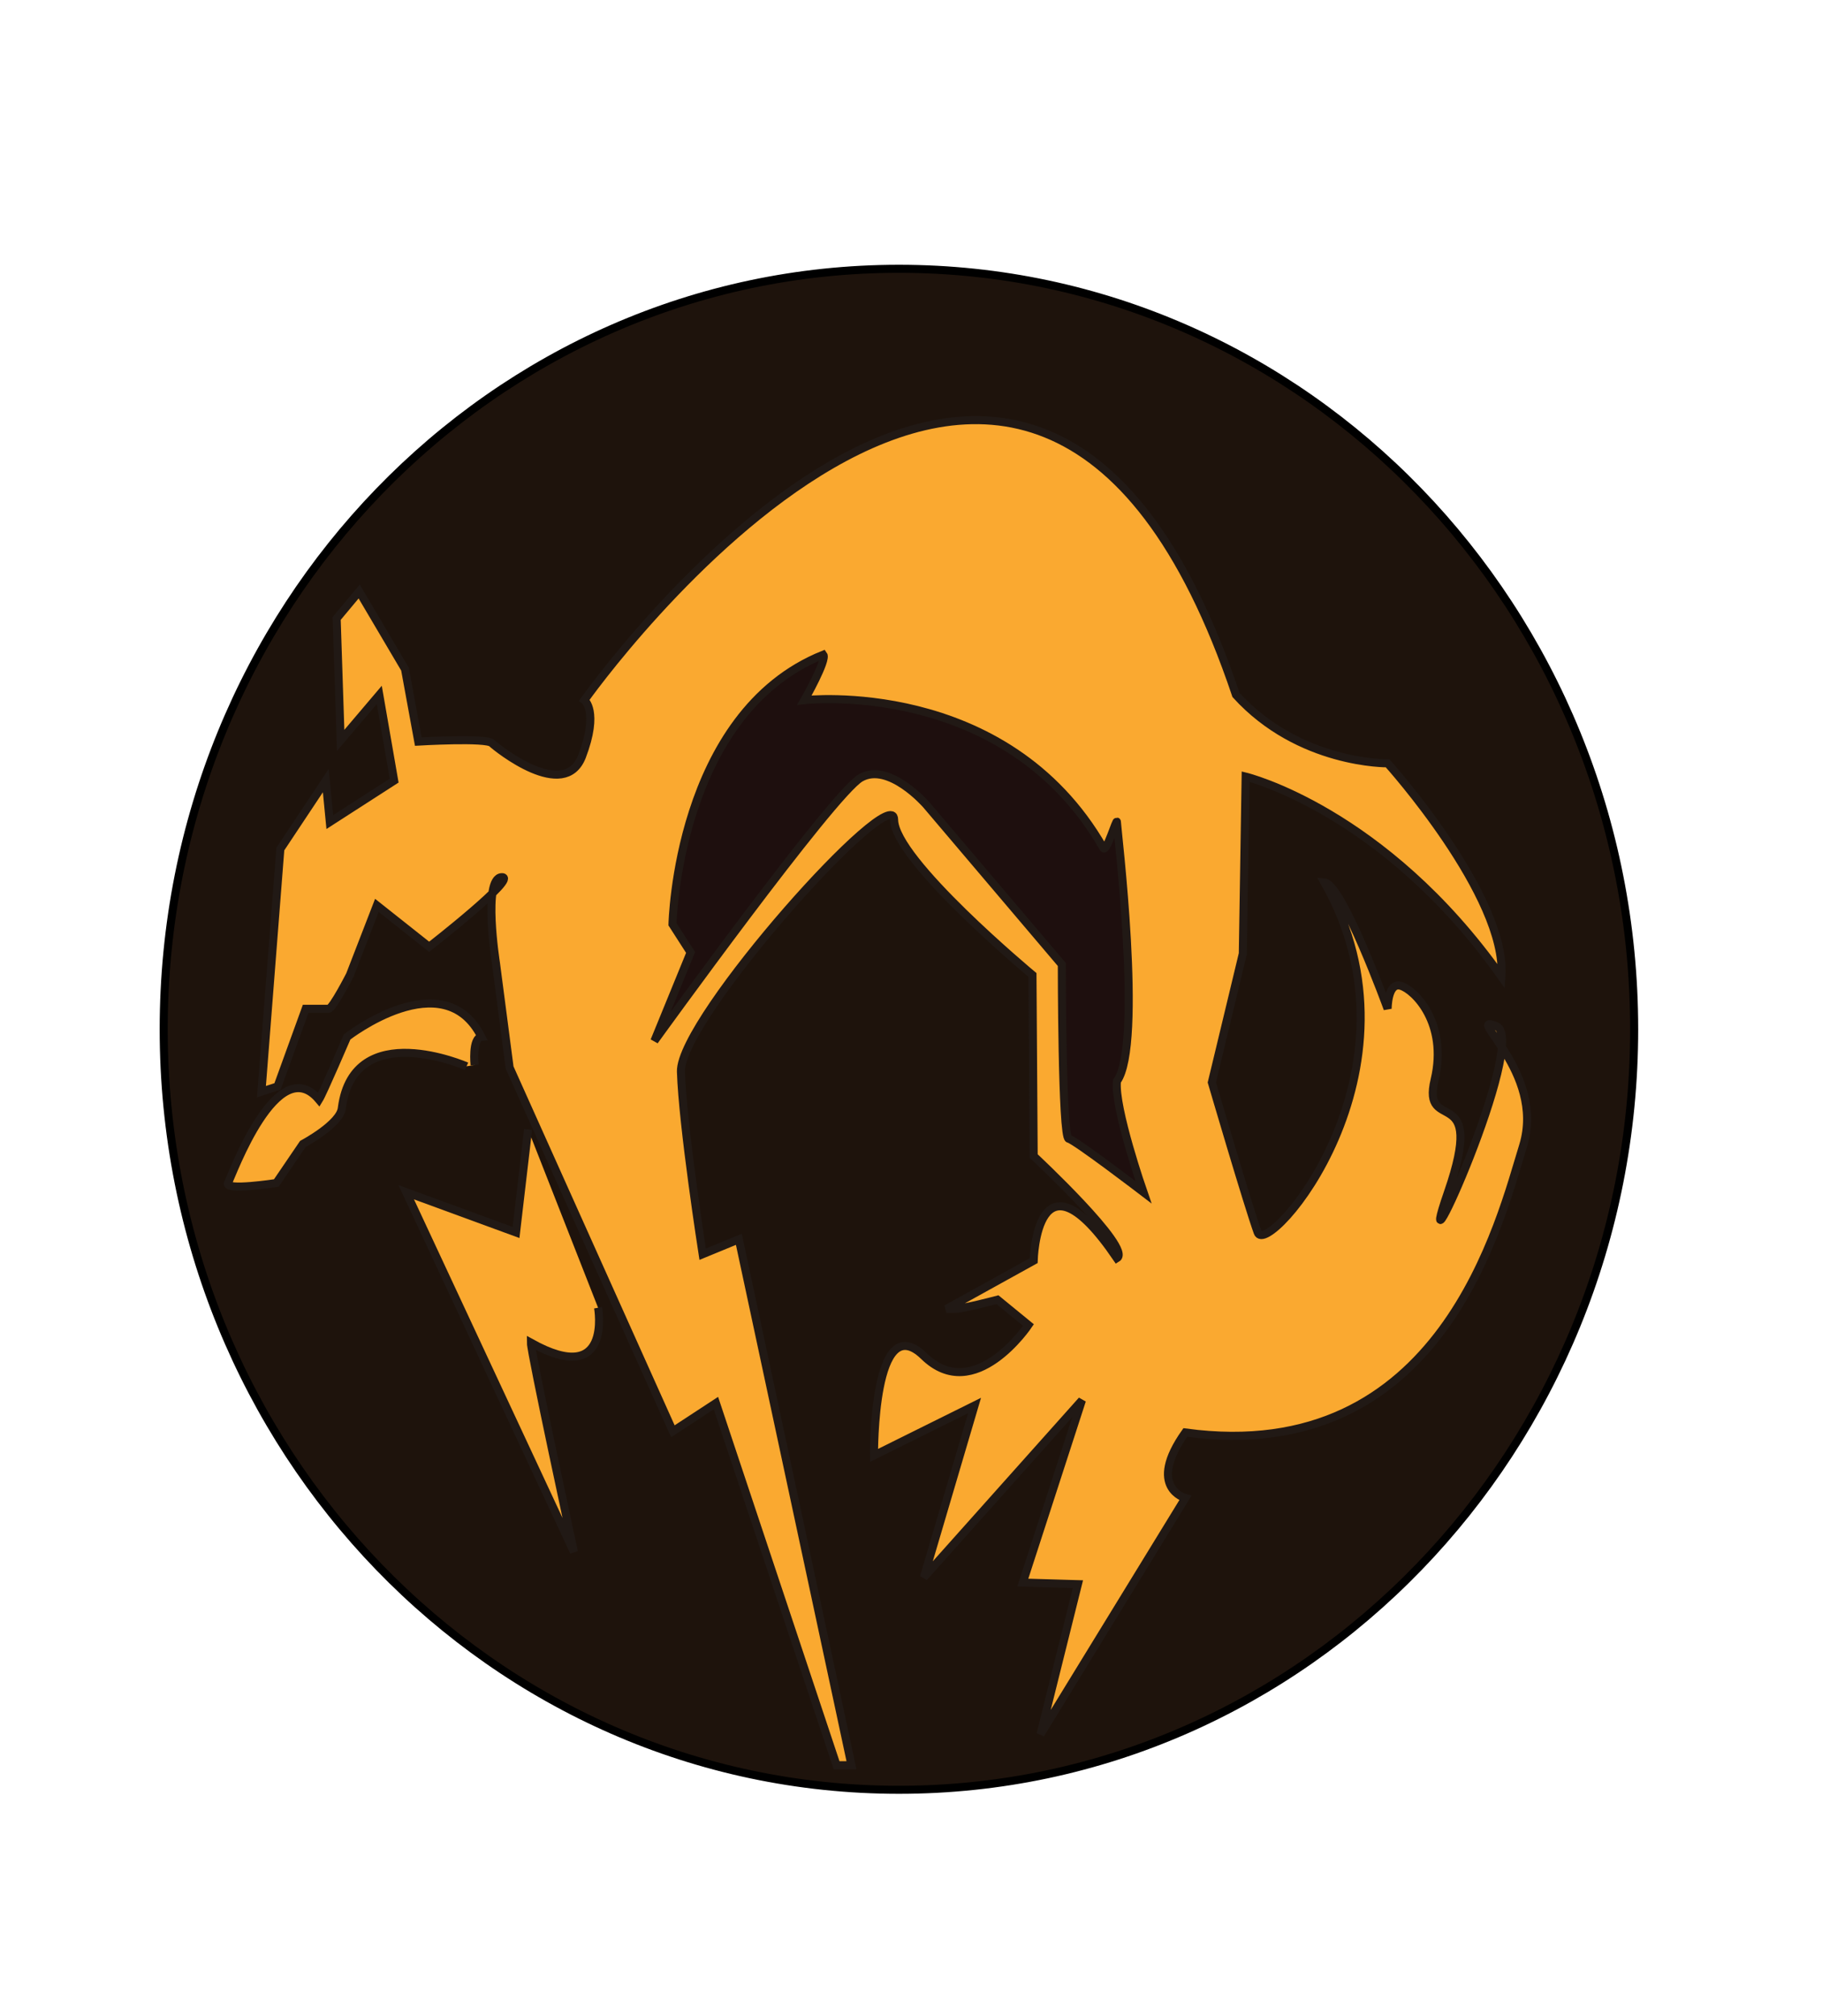 <svg version="1.2" xmlns="http://www.w3.org/2000/svg" viewBox="0 0 453 501" width="453" height="501">
	<title>fox hound-ai</title>
	<style>
		.s0 { fill: #1e130c;stroke: #000000;stroke-width: 2 } 
		.s1 { fill: #faa930;stroke: #211915;stroke-width: 2 } 
		.s2 { fill: #1e0f0e;stroke: #211915;stroke-width: 2 } 
	</style>
	<g id="Camada 2">
		<path id="&lt;Path&gt;" class="s0" d="m406.3 255.8c0 104.4-81.8 189-182.8 189-101 0-182.8-84.6-182.8-189 0-104.4 81.8-189 182.8-189 101 0 182.8 84.6 182.8 189z"/>
	</g>
	<g id="Camada 1">
		<g id="Camada 2">
			<path id="&lt;Path&gt;" class="s1" d="m183.7 308l28 130.7h-3.7l-30-90-10.7 7-40.6-90.4-3.4-26c0 0-3.3-21 1.4-21.3 4.6-0.3-18 17.3-18 17.3l-13-10.3-6.7 17.3c0 0-4.3 8.4-5.3 8.4-1 0-5.7 0-5.7 0l-7 19.3-4 1.3 4.7-60.3 11.3-17 1 10.3 16-10.3-3.7-21.3-9.6 11.3-1-30.3 5.6-6.7 11.4 19.3 3.3 18c0 0 17-1 18.3 0.4 1.4 1.3 18 14.6 22.4 3.3 4.3-11.3 0.6-14 0.6-14 0 0 110-155.7 162-1.3 15.7 17.3 37.7 17 37.7 17 0 0 29.7 33 28.3 53-29.3-41.4-63.6-49.7-63.6-49.7l-0.7 44-7.7 32c0 0 9 30.7 11.4 37.3 2.3 6.7 43.3-40 16.6-87 4.4 0.4 15.7 31.4 15.7 31.4 0 0 0-6.7 3.3-5.7 3.4 1 11.7 9.3 8.4 23.3-3.4 14 13 0 3.3 28-9.7 28 20.3-38 12-41.3-8.3-3.3 12.3 11.3 6.7 29.7-5.7 18.3-20 80-84 71.3-9.7 13.7 0 16.3 0 16.3l-36 58.7 9.3-37.3-13.7-0.4 14.7-45.3-39.3 44 12.6-42.7-25 12.4c0 0-0.3-37 12.4-24.7 12.6 12.3 26-7.7 26-7.7l-7.7-6.3c0 0-8.7 2.3-10.7 2.3-2 0-2 0-2 0l21.7-12c0 0 0.7-30 20.7-0.6 4-2.4-20.7-25.4-20.7-25.4l-0.3-45c0 0-34.4-28.6-34.4-38.6 0-10-53.3 49.3-53 62.6 0.4 13.4 5.4 45.4 5.4 45.4z"/>
			<path id="&lt;Path&gt;" class="s2" d="m162.7 258.7l9-22-4.5-7c0 0 1.1-52.4 37.5-67 1 1.3-4.7 11.3-4.7 11.3 0 0 50-5.7 74.3 36.7 0.7 1.6 3.4-7.7 3.4-6.4 0 1.4 6.6 55.4 0 64.4-0.7 6.6 6.6 27.6 6.6 27.6 0 0-17-13-18.6-13.3-1.7-0.3-1.7-43.3-1.7-43.3l-33.7-39.7c0 0-9.3-10.7-16.3-6.7-7 4-51.3 65.4-51.3 65.4z"/>
			<path id="&lt;Path&gt;" class="s1" d="m148.7 325c0 0 3.6 20-16.7 8.7 0 2.6 10.7 52 10.7 52l-41.7-89.4 27.3 10 3-25.6"/>
			<path id="&lt;Path&gt;" class="s1" d="m116 265c0 0-28-12.3-31 10.3-0.3 4-9.7 9-9.7 9l-6.6 9.7c0 0-13 2-12 0 1-2 12.3-33 22.6-20.7 1-1.6 7-15.6 7-15.6 0 0 24-18.7 33.4 0-2.4 0.3-1.7 7-1.7 7"/>
		</g>
	</g>
</svg>
